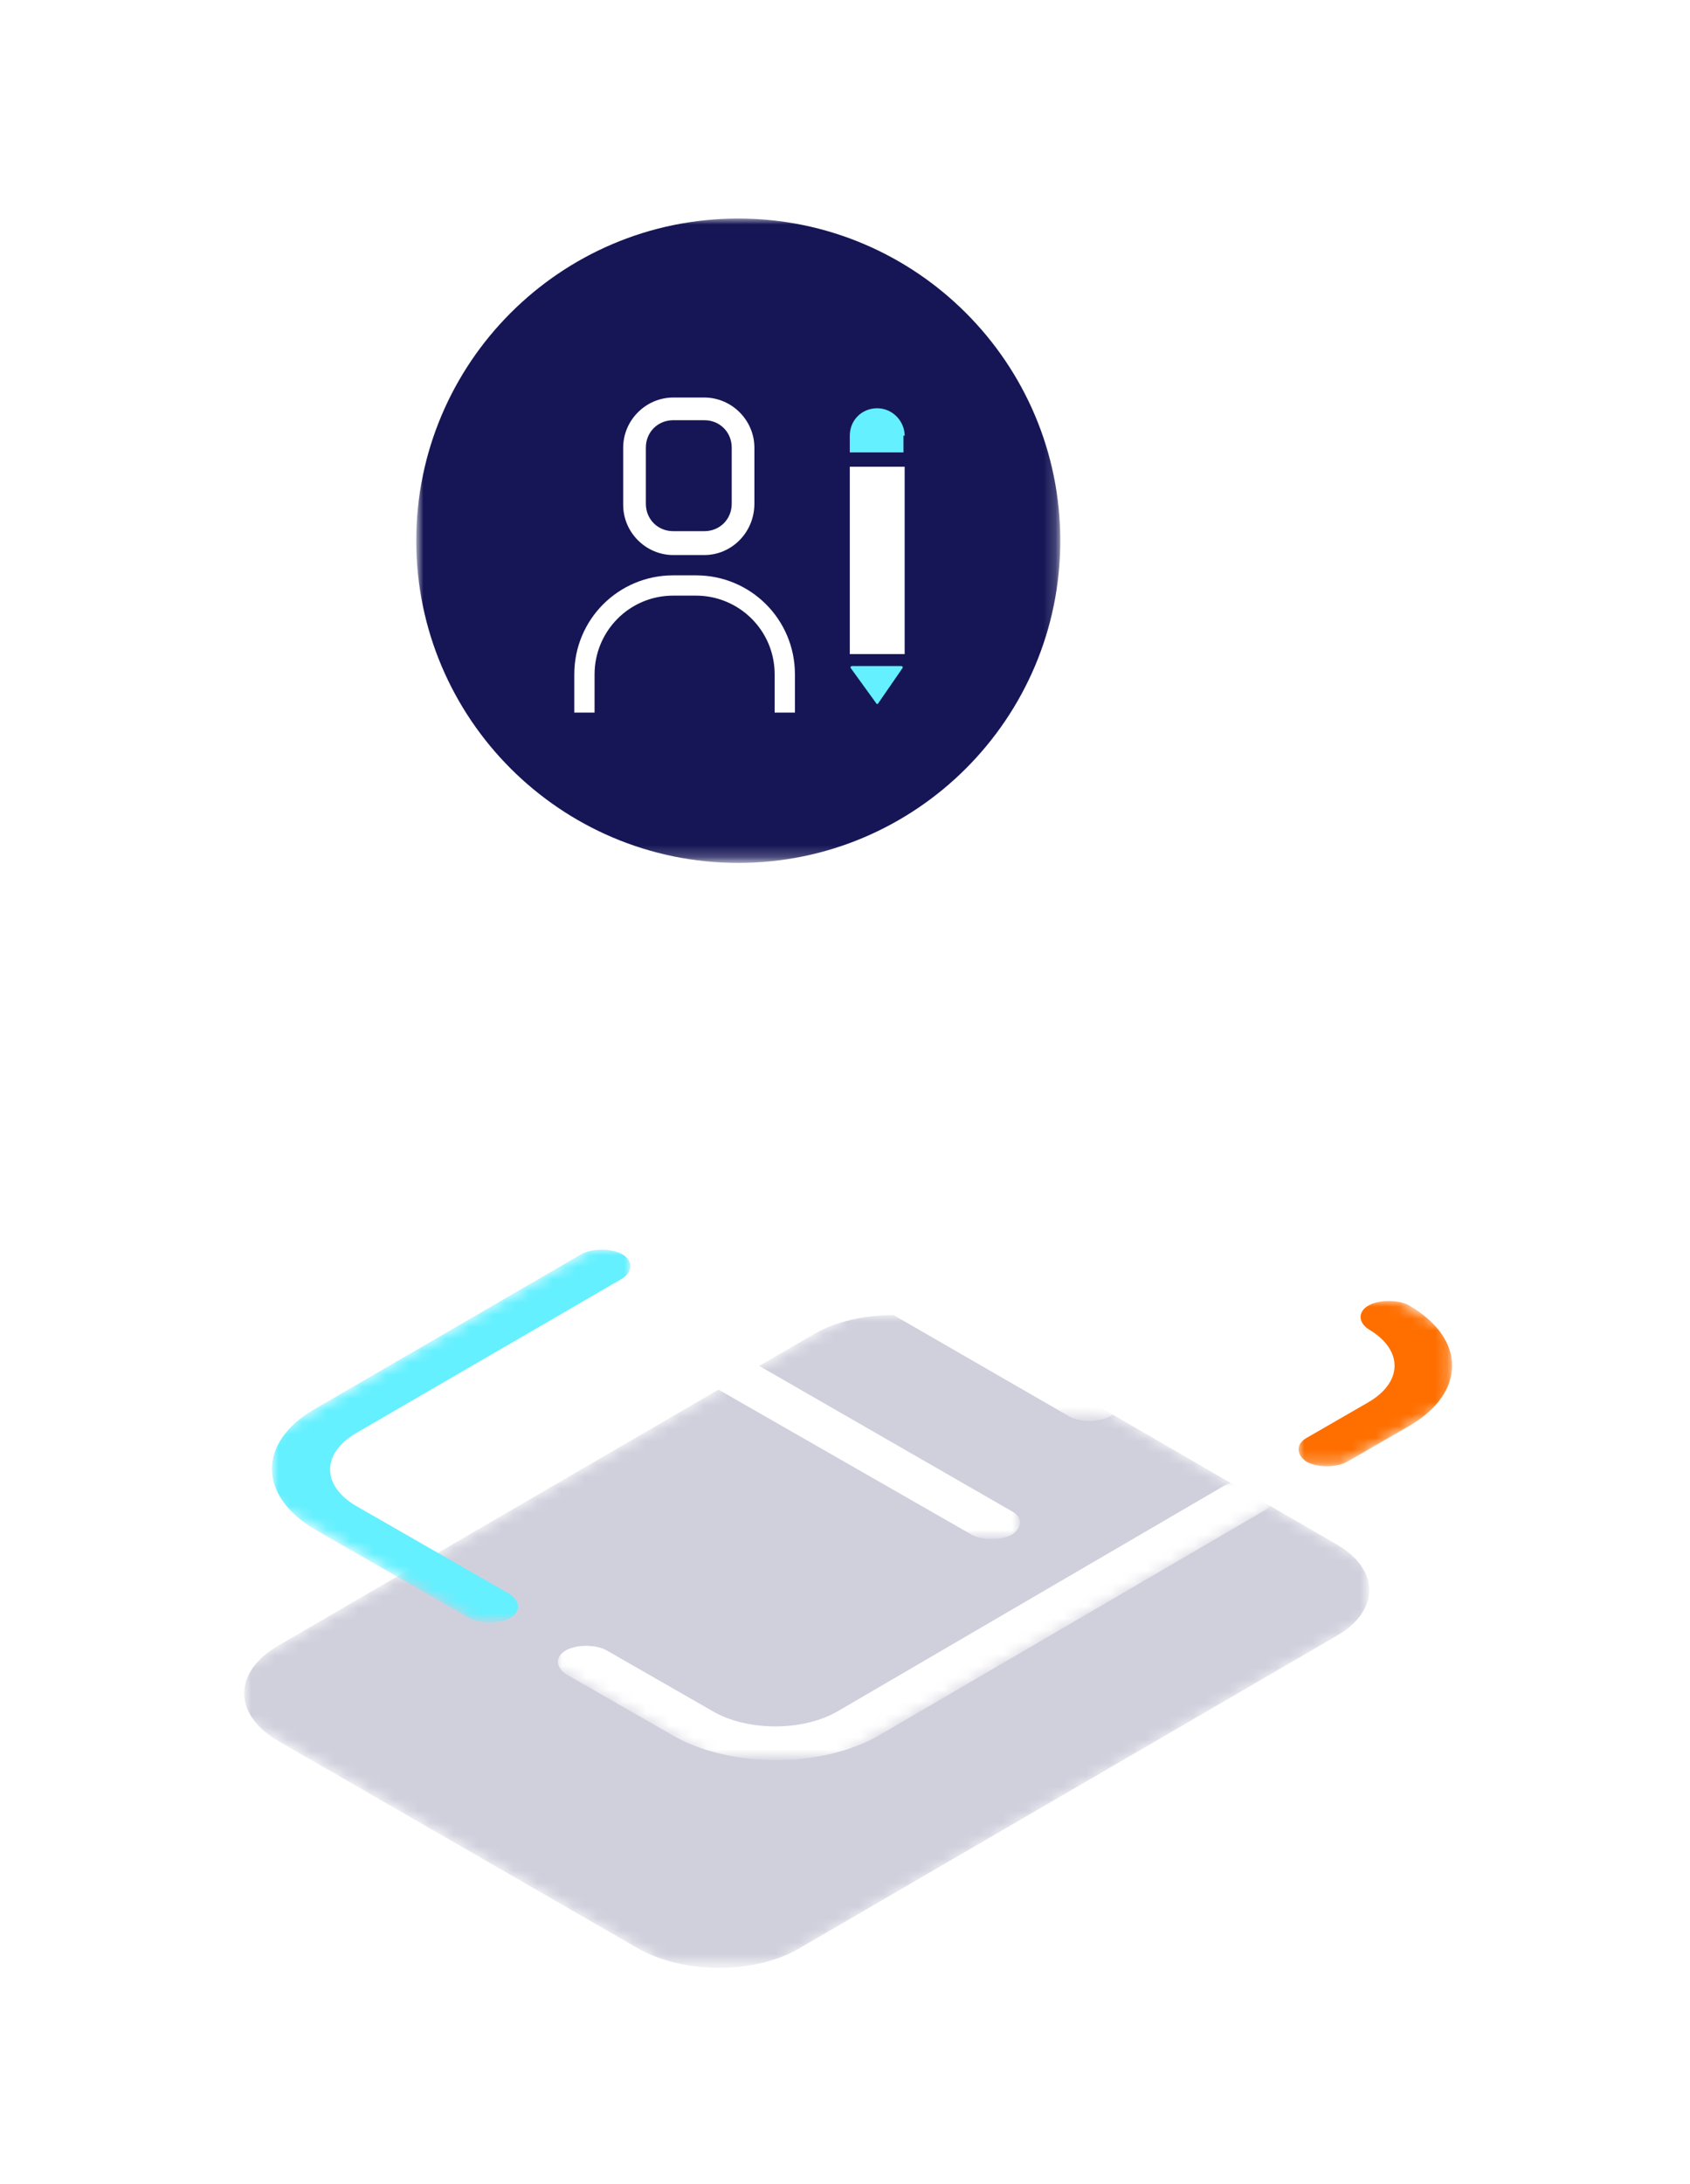 <?xml version="1.0" encoding="utf-8"?>
<svg version="1.1" id="Layer_1" xmlns="http://www.w3.org/2000/svg" xmlns:xlink="http://www.w3.org/1999/xlink" x="0px" y="0px"
	 viewBox="0 0 141.7 183" style="enable-background:new 0 0 141.7 183;" xml:space="preserve">
<style type="text/css">
	.st0{filter:url(#Adobe_OpacityMaskFilter);}
	.st1{fill:#ffffff;}
	.st2{mask:url(#mask-2_1_);fill:#161656;fill-opacity:0.2;}
	.st3{filter:url(#Adobe_OpacityMaskFilter_1_);}
	.st4{mask:url(#mask-4_1_);fill:#ffffff;}
	.st5{filter:url(#Adobe_OpacityMaskFilter_2_);}
	.st6{mask:url(#mask-6_1_);fill:#ff6f00;}
	.st7{filter:url(#Adobe_OpacityMaskFilter_3_);}
	.st8{mask:url(#mask-8_1_);fill:#ffffff;}
	.st9{filter:url(#Adobe_OpacityMaskFilter_4_);}
	.st10{mask:url(#mask-10_1_);fill:#64f0ff;}
	.st11{filter:url(#Adobe_OpacityMaskFilter_5_);}
	.st12{mask:url(#mask-12_1_);fill:#ffffff;}
	.st13{filter:url(#Adobe_OpacityMaskFilter_6_);}
	.st14{mask:url(#mask-14_1_);fill:#ffffff;}
	.st15{filter:url(#Adobe_OpacityMaskFilter_7_);}
	.st16{mask:url(#mask-16_1_);fill:#161656;}
	.st17{fill:#64f0ff;}
</style>
<title>Permission icon</title>
<g id="Desktop">
	<g id="APPII" transform="translate(-598, -3038)">
		<g id="Traceability-Copy" transform="translate(594.652, 3038)">
			<g id="Group-3" transform="translate(0, 90.353)">
				<g id="Clip-2">
				</g>
				<defs>
					<filter id="Adobe_OpacityMaskFilter" filterUnits="userSpaceOnUse" x="23.9" y="19.9" width="94.3" height="54.6">
						<feColorMatrix  type="matrix" values="1 0 0 0 0  0 1 0 0 0  0 0 1 0 0  0 0 0 1 0"/>
					</filter>
				</defs>
				<mask maskUnits="userSpaceOnUse" x="23.9" y="19.9" width="94.3" height="54.6" id="mask-2_1_">
					<g class="st0">
						<polyline id="path-1_1_" class="st1" points="19.9,51.5 78.3,17.6 122.1,42.9 63.7,76.9 						"/>
					</g>
				</mask>
				<path id="Fill-1" class="st2" d="M115.3,39L85.1,21.5c-3.8-2.2-9.9-2.2-13.6,0L26.6,47.6c-3.7,2.2-3.7,5.7,0,7.9l30.2,17.4
					c3.8,2.2,9.9,2.2,13.6,0l44.9-26.1C119.1,44.7,119.1,41.1,115.3,39"/>
			</g>
			<g id="Group-22" transform="translate(0.802, 69.497)">
				<g id="Group-6">
					<g id="Clip-5">
					</g>
					<defs>
						<filter id="Adobe_OpacityMaskFilter_1_" filterUnits="userSpaceOnUse" x="63.5" y="20.6" width="50.8" height="17.6">
							<feColorMatrix  type="matrix" values="1 0 0 0 0  0 1 0 0 0  0 0 1 0 0  0 0 0 1 0"/>
						</filter>
					</defs>
					<mask maskUnits="userSpaceOnUse" x="63.5" y="20.6" width="50.8" height="17.6" id="mask-4_1_">
						<g class="st3">
							<polyline id="path-3_1_" class="st1" points="20.3,53.6 67.5,80.9 129.4,45 82.1,17.7 							"/>
						</g>
					</mask>
					<path id="Fill-4" class="st4" d="M113.6,35.8L90.8,22.7c-4.8-2.8-12.6-2.8-17.4,0l-9.3,5.4c-0.9,0.5-0.9,1.4,0,2
						c0.9,0.5,2.5,0.5,3.4,0l9.3-5.4c2.9-1.7,7.6-1.7,10.5,0l22.7,13.1c0.9,0.5,2.5,0.5,3.4,0C114.5,37.3,114.5,36.4,113.6,35.8"/>
				</g>
				<g id="Group-9">
					<g id="Clip-8">
					</g>
					<defs>
						<filter id="Adobe_OpacityMaskFilter_2_" filterUnits="userSpaceOnUse" x="111.4" y="39.5" width="12.9" height="13.9">
							<feColorMatrix  type="matrix" values="1 0 0 0 0  0 1 0 0 0  0 0 1 0 0  0 0 0 1 0"/>
						</filter>
					</defs>
					<mask maskUnits="userSpaceOnUse" x="111.4" y="39.5" width="12.9" height="13.9" id="mask-6_1_">
						<g class="st5">
							<polyline id="path-5_1_" class="st1" points="20.3,53.6 67.5,80.9 129.4,45 82.1,17.7 							"/>
						</g>
					</mask>
					<path id="Fill-7" class="st6" d="M120.7,39.9c-0.9-0.5-2.5-0.5-3.4,0c-0.9,0.5-0.9,1.4,0,2c2.9,1.7,2.9,4.4,0,6.1l-5.2,3
						c-0.9,0.5-0.9,1.4,0,2c0.9,0.5,2.5,0.5,3.4,0l5.2-3C125.5,47.2,125.5,42.7,120.7,39.9"/>
				</g>
				<g id="Group-12">
					<g id="Clip-11">
					</g>
					<defs>
						<filter id="Adobe_OpacityMaskFilter_3_" filterUnits="userSpaceOnUse" x="49.2" y="54.6" width="60.1" height="23.3">
							<feColorMatrix  type="matrix" values="1 0 0 0 0  0 1 0 0 0  0 0 1 0 0  0 0 0 1 0"/>
						</filter>
					</defs>
					<mask maskUnits="userSpaceOnUse" x="49.2" y="54.6" width="60.1" height="23.3" id="mask-8_1_">
						<g class="st7">
							<polyline id="path-7_1_" class="st1" points="20.3,53.6 67.5,80.9 129.4,45 82.1,17.7 							"/>
						</g>
					</mask>
					<path id="Fill-10" class="st8" d="M108.6,55c-0.9-0.5-2.5-0.5-3.4,0L72.8,73.9c-2.9,1.7-7.6,1.7-10.5,0l-8.9-5.1
						c-0.9-0.5-2.5-0.5-3.4,0s-0.9,1.4,0,2l8.9,5.1c4.8,2.8,12.6,2.8,17.4,0L108.7,57C109.6,56.4,109.6,55.6,108.6,55"/>
				</g>
				<g id="Group-15">
					<g id="Clip-14">
					</g>
					<defs>
						<filter id="Adobe_OpacityMaskFilter_4_" filterUnits="userSpaceOnUse" x="25.4" y="35.2" width="30" height="31.3">
							<feColorMatrix  type="matrix" values="1 0 0 0 0  0 1 0 0 0  0 0 1 0 0  0 0 0 1 0"/>
						</filter>
					</defs>
					<mask maskUnits="userSpaceOnUse" x="25.4" y="35.2" width="30" height="31.3" id="mask-10_1_">
						<g class="st9">
							<polyline id="path-9_1_" class="st1" points="20.3,53.6 67.5,80.9 129.4,45 82.1,17.7 							"/>
						</g>
					</mask>
					<path id="Fill-13" class="st10" d="M54.7,35.6c-0.9-0.5-2.5-0.5-3.4,0l-22.4,13c-4.8,2.8-4.7,7.3,0.1,10.1l12.9,7.4
						c0.9,0.5,2.5,0.5,3.4,0c0.9-0.5,0.9-1.4,0-2l-12.9-7.4c-2.9-1.7-2.9-4.4,0-6.1l22.4-13C55.6,37,55.6,36.1,54.7,35.6"/>
				</g>
				<g id="Group-18">
					<g id="Clip-17">
					</g>
					<defs>
						<filter id="Adobe_OpacityMaskFilter_5_" filterUnits="userSpaceOnUse" x="69.3" y="33.9" width="27" height="15.6">
							<feColorMatrix  type="matrix" values="1 0 0 0 0  0 1 0 0 0  0 0 1 0 0  0 0 0 1 0"/>
						</filter>
					</defs>
					<mask maskUnits="userSpaceOnUse" x="69.3" y="33.9" width="27" height="15.6" id="mask-12_1_">
						<g class="st11">
							<polyline id="path-11_1_" class="st1" points="20.3,53.6 67.5,80.9 129.4,45 82.1,17.7 							"/>
						</g>
					</mask>
					<path id="Fill-16" class="st12" d="M95.6,47.2L73.4,34.4c-0.9-0.5-2.5-0.5-3.4,0s-0.9,1.4,0,2l22.2,12.8c0.9,0.5,2.5,0.5,3.4,0
						C96.5,48.6,96.5,47.7,95.6,47.2"/>
				</g>
				<g id="Group-21">
					<g id="Clip-20">
					</g>
					<defs>
						<filter id="Adobe_OpacityMaskFilter_6_" filterUnits="userSpaceOnUse" x="59.9" y="43.2" width="28.1" height="16.2">
							<feColorMatrix  type="matrix" values="1 0 0 0 0  0 1 0 0 0  0 0 1 0 0  0 0 0 1 0"/>
						</filter>
					</defs>
					<mask maskUnits="userSpaceOnUse" x="59.9" y="43.2" width="28.1" height="16.2" id="mask-14_1_">
						<g class="st13">
							<polyline id="path-13_1_" class="st1" points="20.3,53.6 67.5,80.9 129.4,45 82.1,17.7 							"/>
						</g>
					</mask>
					<path id="Fill-19" class="st14" d="M87.3,57.1L64,43.7c-0.9-0.5-2.5-0.5-3.4,0c-0.9,0.5-0.9,1.4,0,2L84,59.1
						c0.9,0.5,2.5,0.5,3.4,0C88.3,58.5,88.3,57.6,87.3,57.1"/>
				</g>
			</g>
			<g id="Group-35" transform="translate(0, 0.513)">
				<g id="Group-25" transform="translate(18.449, 0)">
					<g id="Clip-24">
					</g>
					<defs>
						<filter id="Adobe_OpacityMaskFilter_7_" filterUnits="userSpaceOnUse" x="19.9" y="17.8" width="53.9" height="53.9">
							<feColorMatrix  type="matrix" values="1 0 0 0 0  0 1 0 0 0  0 0 1 0 0  0 0 0 1 0"/>
						</filter>
					</defs>
					<mask maskUnits="userSpaceOnUse" x="19.9" y="17.8" width="53.9" height="53.9" id="mask-16_1_">
						<g class="st15">
							<polygon id="path-15_1_" class="st1" points="19.9,17.8 73.8,17.8 73.8,71.7 19.9,71.7 							"/>
						</g>
					</mask>
					<path id="Fill-23" class="st16" d="M73.8,44.8c0,14.9-12.1,27-27,27s-27-12.1-27-27s12.1-27,27-27S73.8,29.9,73.8,44.8"/>
				</g>
				<path id="Fill-26" class="st1" d="M59.8,34.7c-1.3,0-2.3,1-2.3,2.3v4.7c0,1.3,1,2.3,2.3,2.3h2.6c1.3,0,2.3-1,2.3-2.3V37
					c0-1.3-1-2.3-2.3-2.3H59.8z M62.4,46h-2.6c-2.3,0-4.2-1.9-4.2-4.2V37c0-2.3,1.9-4.2,4.2-4.2h2.6c2.3,0,4.2,1.9,4.2,4.2v4.7
					C66.6,44.1,64.7,46,62.4,46z"/>
				<path id="Fill-28" class="st1" d="M70,56c0-4.6-3.7-8.3-8.3-8.3h-1.9c-4.6,0-8.3,3.7-8.3,8.3v2.6c0,0.2,0,0.4,0,0.6h1.7
					c0-0.2,0-0.4,0-0.6V56c0-3.6,2.9-6.6,6.6-6.6h1.9c3.6,0,6.6,2.9,6.6,6.6v2.6c0,0.2,0,0.4,0,0.6H70c0-0.2,0-0.4,0-0.6V56z"/>
				<path id="Fill-30" class="st1" d="M74.6,54.3h4.6V38.6h-4.6V54.3z M75.4,53.5h3V39.4h-3V53.5z"/>
				<path id="Fill-32" class="st17" d="M79,55.5l-2,2.9c0,0.1-0.2,0.1-0.2,0l-2.1-2.9c-0.1-0.1,0-0.2,0.1-0.2l4.1,0
					C79,55.3,79.1,55.4,79,55.5"/>
				<path id="Fill-33" class="st17" d="M79.2,36c0-1.2-1-2.3-2.3-2.3c-1.3,0-2.3,1-2.3,2.3v1.4h4.5V36z"/>
				<path id="Fill-34" class="st1" d="M66.6,92.2c-0.2,0-0.4-0.2-0.4-0.4V77.4c0-0.2,0.2-0.4,0.4-0.4s0.4,0.2,0.4,0.4v14.4
					C67,92,66.8,92.2,66.6,92.2"/>
			</g>
		</g>
	</g>
</g>
</svg>
